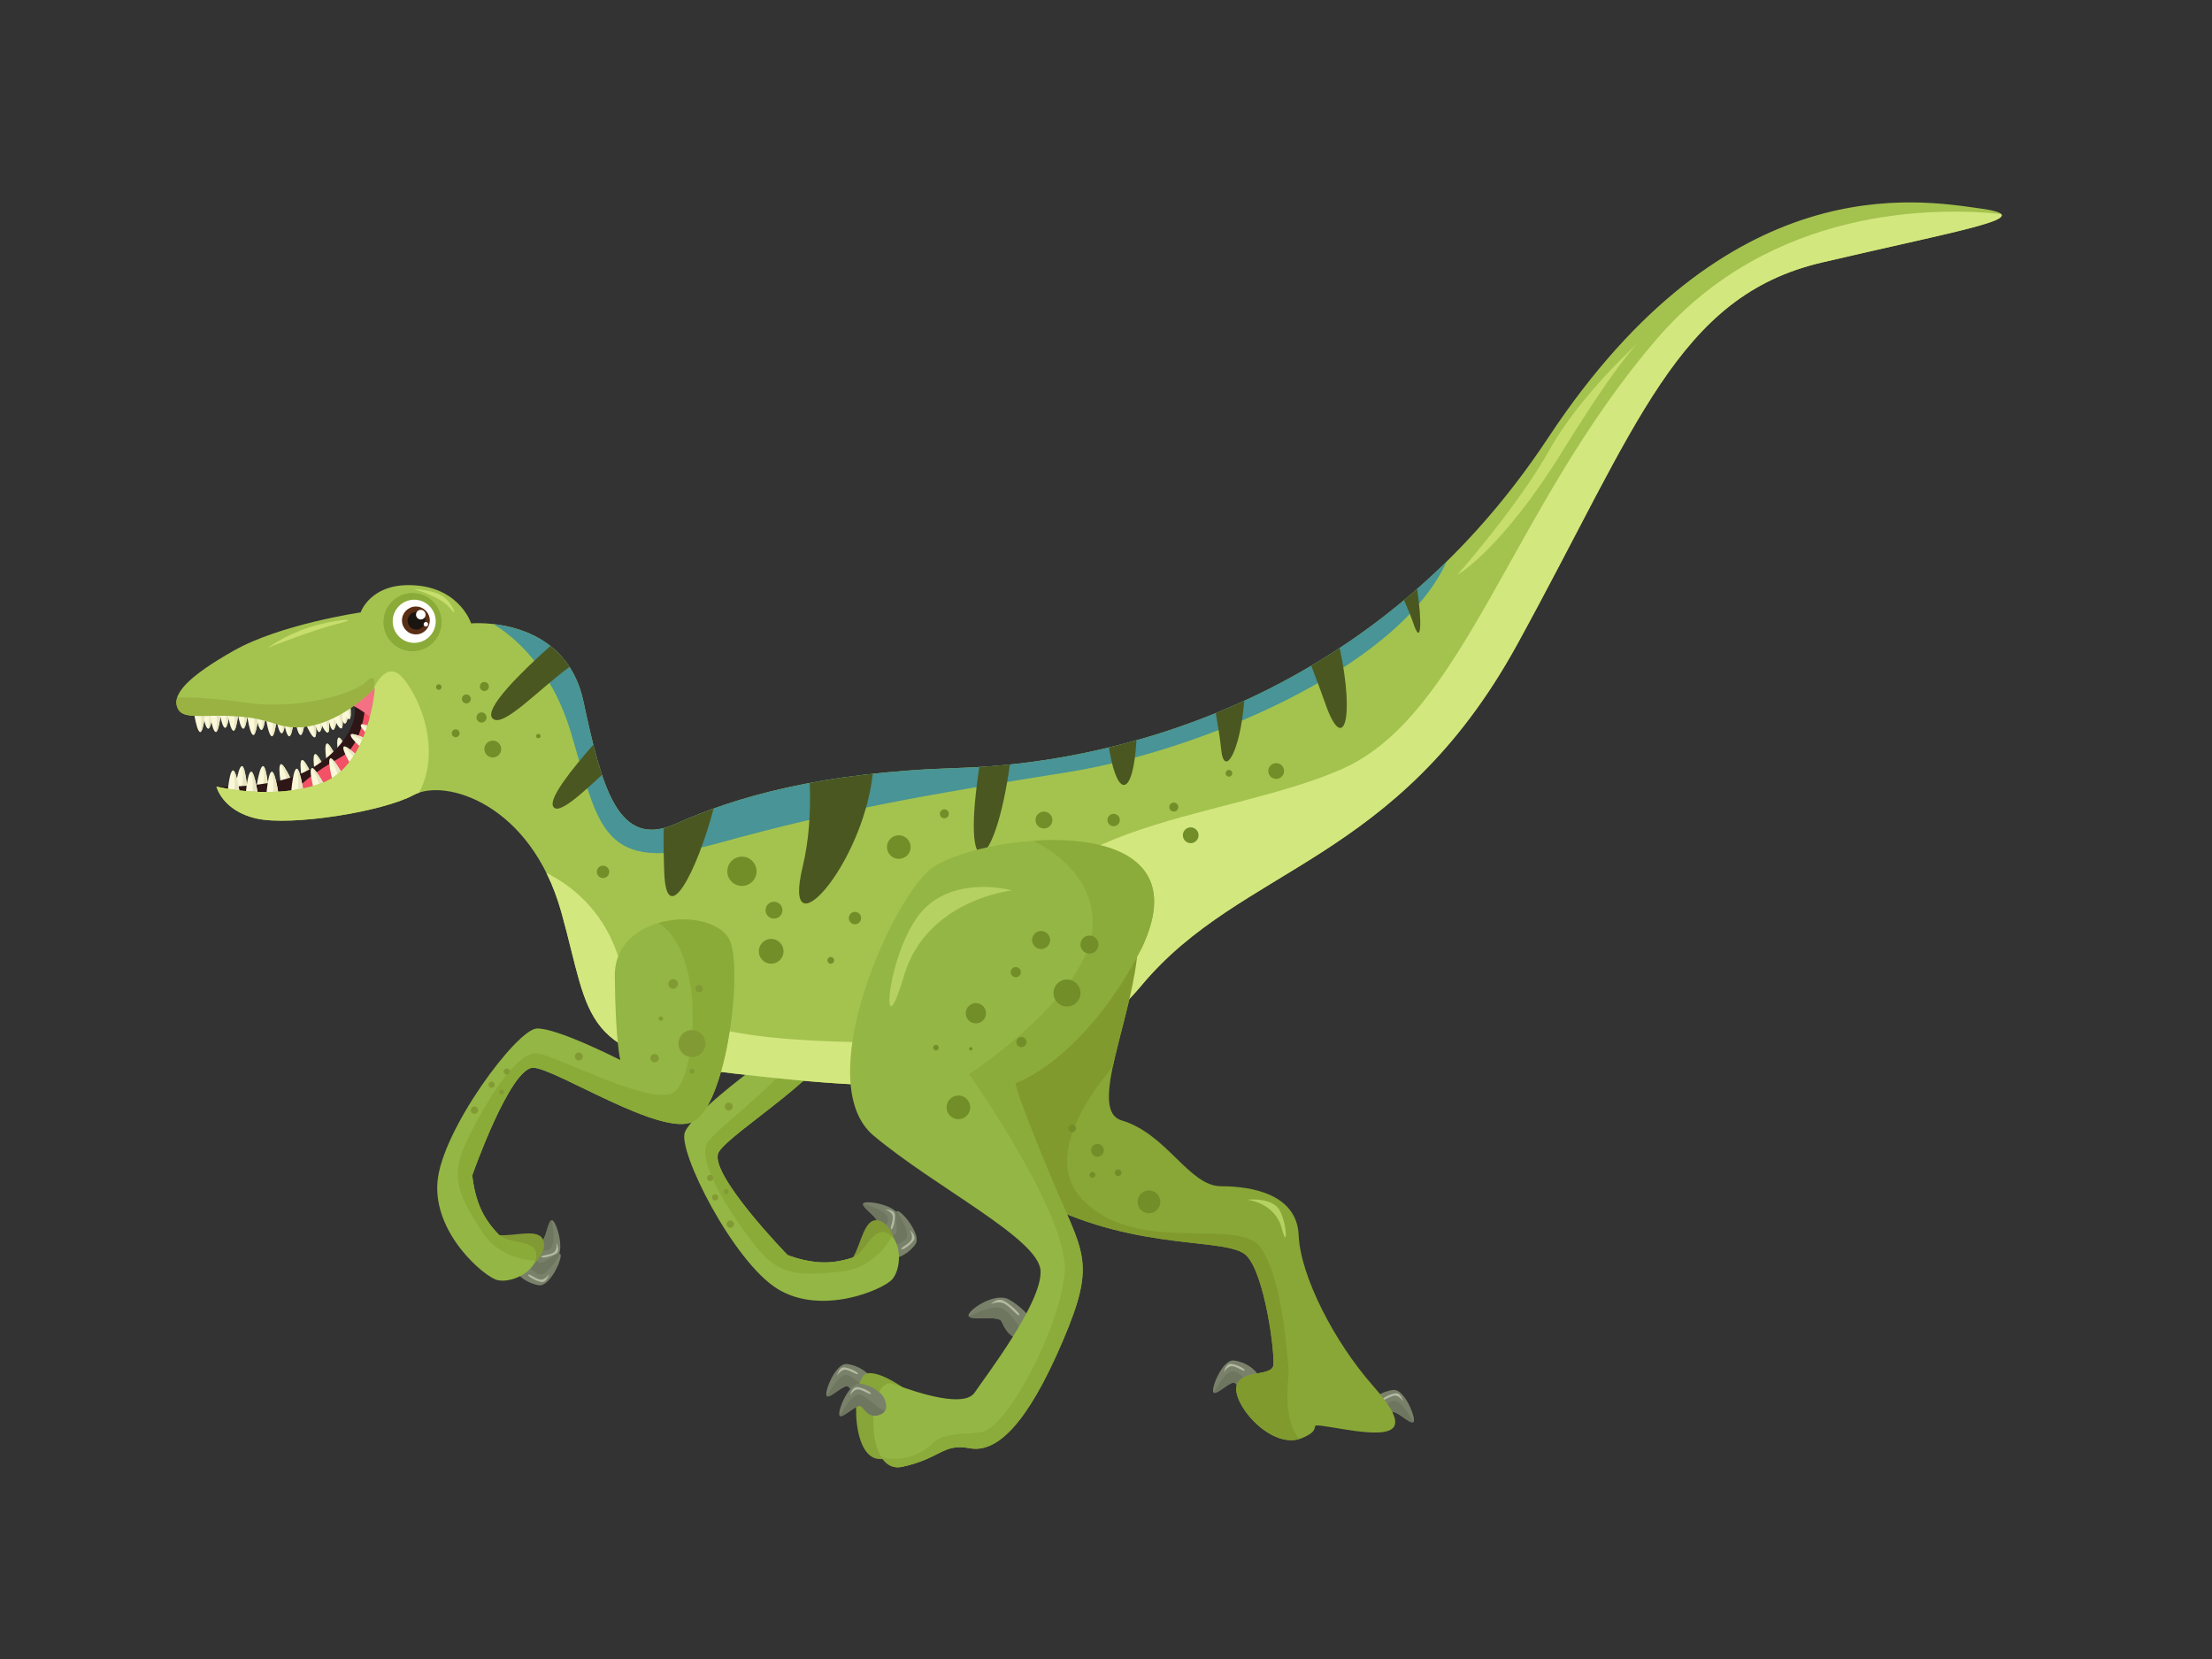 <svg xmlns="http://www.w3.org/2000/svg" xmlns:xlink="http://www.w3.org/1999/xlink" width="200" zoomAndPan="magnify" viewBox="0 0 150 112.5" height="150" preserveAspectRatio="xMidYMid meet" version="1.0"><rect x="0" y="0" width="150" height="112.5" fill="#333333" stroke="none"/><defs><clipPath id="7b82073cf5"><path d="M 11.531 13 L 136 13 L 136 74 L 11.531 74 Z M 11.531 13 " clip-rule="nonzero"/></clipPath><clipPath id="3d7664f5ab"><path d="M 11.531 45 L 26 45 L 26 50 L 11.531 50 Z M 11.531 45 " clip-rule="nonzero"/></clipPath></defs><path fill="#faf8d8" d="M 13.586 47.348 C 13.586 47.348 13.816 49.324 14.102 49.41 C 14.387 49.496 14.531 47.375 14.531 47.375 L 13.586 47.348 " fill-opacity="1" fill-rule="nonzero"/><path fill="#e8e5c0" d="M 14.531 47.375 L 13.93 47.355 C 14.07 47.73 14.309 48.559 14.125 49.41 C 14.395 49.383 14.531 47.375 14.531 47.375 " fill-opacity="1" fill-rule="nonzero"/><path fill="#faf8d8" d="M 14.73 47.289 C 14.73 47.289 14.961 49.266 15.246 49.352 C 15.531 49.438 15.676 47.316 15.676 47.316 L 14.73 47.289 " fill-opacity="1" fill-rule="nonzero"/><path fill="#e8e5c0" d="M 15.676 47.316 L 15.074 47.301 C 15.215 47.676 15.453 48.5 15.27 49.352 C 15.539 49.324 15.676 47.316 15.676 47.316 " fill-opacity="1" fill-rule="nonzero"/><path fill="#faf8d8" d="M 15.961 47.348 C 15.961 47.348 16.191 49.324 16.477 49.41 C 16.762 49.496 16.906 47.375 16.906 47.375 L 15.961 47.348 " fill-opacity="1" fill-rule="nonzero"/><path fill="#e8e5c0" d="M 16.906 47.375 L 16.305 47.355 C 16.445 47.73 16.684 48.559 16.5 49.41 C 16.77 49.383 16.906 47.375 16.906 47.375 " fill-opacity="1" fill-rule="nonzero"/><path fill="#faf8d8" d="M 17.191 47.434 C 17.191 47.434 17.418 49.41 17.707 49.496 C 17.992 49.582 18.133 47.461 18.133 47.461 L 17.191 47.434 " fill-opacity="1" fill-rule="nonzero"/><path fill="#e8e5c0" d="M 18.133 47.461 L 17.535 47.441 C 17.676 47.816 17.914 48.645 17.727 49.496 C 18 49.469 18.133 47.461 18.133 47.461 " fill-opacity="1" fill-rule="nonzero"/><path fill="#faf8d8" d="M 18.562 47.66 C 18.562 47.66 18.793 49.637 19.078 49.723 C 19.363 49.809 19.508 47.691 19.508 47.691 L 18.562 47.66 " fill-opacity="1" fill-rule="nonzero"/><path fill="#e8e5c0" d="M 19.508 47.691 L 18.906 47.672 C 19.047 48.047 19.289 48.871 19.102 49.727 C 19.371 49.699 19.508 47.691 19.508 47.691 " fill-opacity="1" fill-rule="nonzero"/><path fill="#faf8d8" d="M 19.852 47.777 C 19.852 47.777 20.078 49.754 20.367 49.84 C 20.652 49.926 20.793 47.805 20.793 47.805 L 19.852 47.777 " fill-opacity="1" fill-rule="nonzero"/><path fill="#e8e5c0" d="M 20.793 47.805 L 20.195 47.785 C 20.336 48.16 20.574 48.988 20.387 49.84 C 20.66 49.812 20.793 47.805 20.793 47.805 " fill-opacity="1" fill-rule="nonzero"/><path fill="#faf8d8" d="M 21.109 47.574 C 21.109 47.574 21.336 49.551 21.625 49.637 C 21.91 49.723 22.055 47.605 22.055 47.605 L 21.109 47.574 " fill-opacity="1" fill-rule="nonzero"/><path fill="#e8e5c0" d="M 22.055 47.605 L 21.453 47.586 C 21.594 47.961 21.832 48.785 21.645 49.641 C 21.918 49.609 22.055 47.605 22.055 47.605 " fill-opacity="1" fill-rule="nonzero"/><path fill="#faf8d8" d="M 22.055 47.434 C 22.055 47.434 22.281 49.41 22.566 49.496 C 22.855 49.582 22.996 47.461 22.996 47.461 L 22.055 47.434 " fill-opacity="1" fill-rule="nonzero"/><path fill="#e8e5c0" d="M 22.996 47.461 L 22.398 47.441 C 22.535 47.816 22.777 48.645 22.59 49.496 C 22.859 49.469 22.996 47.461 22.996 47.461 " fill-opacity="1" fill-rule="nonzero"/><path fill="#faf8d8" d="M 22.855 47.004 C 22.855 47.004 23.082 48.98 23.367 49.066 C 23.656 49.152 23.797 47.031 23.797 47.031 L 22.855 47.004 " fill-opacity="1" fill-rule="nonzero"/><path fill="#e8e5c0" d="M 23.797 47.031 L 23.199 47.012 C 23.336 47.387 23.578 48.215 23.391 49.066 C 23.664 49.039 23.797 47.031 23.797 47.031 " fill-opacity="1" fill-rule="nonzero"/><path fill="#faf8d8" d="M 15.871 54.02 C 15.871 54.02 16.102 52.043 16.387 51.953 C 16.672 51.867 16.816 53.988 16.816 53.988 L 15.871 54.02 " fill-opacity="1" fill-rule="nonzero"/><path fill="#e8e5c0" d="M 16.816 53.988 L 16.215 54.008 C 16.355 53.633 16.594 52.805 16.41 51.953 C 16.68 51.98 16.816 53.988 16.816 53.988 " fill-opacity="1" fill-rule="nonzero"/><path fill="#faf8d8" d="M 17.301 54.02 C 17.301 54.02 17.531 52.043 17.816 51.953 C 18.102 51.867 18.246 53.988 18.246 53.988 L 17.301 54.02 " fill-opacity="1" fill-rule="nonzero"/><path fill="#e8e5c0" d="M 18.246 53.988 L 17.648 54.008 C 17.785 53.633 18.027 52.805 17.84 51.953 C 18.109 51.98 18.246 53.988 18.246 53.988 " fill-opacity="1" fill-rule="nonzero"/><path fill="#faf8d8" d="M 19.191 53.953 C 19.191 53.953 18.781 52.008 19.027 51.832 C 19.27 51.66 20.078 53.625 20.078 53.625 L 19.191 53.953 " fill-opacity="1" fill-rule="nonzero"/><path fill="#e8e5c0" d="M 20.078 53.625 L 19.516 53.832 C 19.527 53.434 19.492 52.574 19.047 51.824 C 19.312 51.766 20.078 53.625 20.078 53.625 " fill-opacity="1" fill-rule="nonzero"/><path fill="#faf8d8" d="M 20.625 53.668 C 20.625 53.668 20.211 51.719 20.457 51.547 C 20.699 51.375 21.508 53.34 21.508 53.34 L 20.625 53.668 " fill-opacity="1" fill-rule="nonzero"/><path fill="#e8e5c0" d="M 21.508 53.34 L 20.945 53.547 C 20.957 53.148 20.926 52.289 20.477 51.539 C 20.742 51.477 21.508 53.34 21.508 53.34 " fill-opacity="1" fill-rule="nonzero"/><path fill="#faf8d8" d="M 21.508 53.266 C 21.508 53.266 21.098 51.316 21.344 51.145 C 21.586 50.973 22.395 52.938 22.395 52.938 L 21.508 53.266 " fill-opacity="1" fill-rule="nonzero"/><path fill="#e8e5c0" d="M 22.395 52.938 L 21.832 53.145 C 21.844 52.746 21.812 51.887 21.363 51.137 C 21.629 51.078 22.395 52.938 22.395 52.938 " fill-opacity="1" fill-rule="nonzero"/><path fill="#faf8d8" d="M 22.309 52.551 C 22.309 52.551 21.898 50.602 22.145 50.43 C 22.387 50.258 23.195 52.223 23.195 52.223 L 22.309 52.551 " fill-opacity="1" fill-rule="nonzero"/><path fill="#e8e5c0" d="M 23.195 52.223 L 22.633 52.43 C 22.645 52.027 22.613 51.168 22.164 50.422 C 22.43 50.359 23.195 52.223 23.195 52.223 " fill-opacity="1" fill-rule="nonzero"/><path fill="#faf8d8" d="M 23.109 52.148 C 23.109 52.148 22.699 50.199 22.945 50.027 C 23.188 49.855 23.996 51.82 23.996 51.82 L 23.109 52.148 " fill-opacity="1" fill-rule="nonzero"/><path fill="#e8e5c0" d="M 23.996 51.82 L 23.434 52.027 C 23.445 51.629 23.414 50.77 22.965 50.02 C 23.23 49.961 23.996 51.82 23.996 51.82 " fill-opacity="1" fill-rule="nonzero"/><path fill="#2e1617" d="M 14.676 53.336 C 14.676 53.336 18.105 53.508 20.508 52.418 C 22.91 51.328 24.57 48.98 23.941 47.488 C 23.312 46 25.543 45.887 25.715 45.828 C 25.887 45.77 29.09 48.062 28 49.438 C 26.914 50.812 26.742 53.508 23.77 54.023 C 20.793 54.539 17.879 54.539 16.906 54.309 C 15.934 54.078 15.305 53.793 15.305 53.793 L 14.676 53.336 " fill-opacity="1" fill-rule="nonzero"/><path fill="#79816a" d="M 85.328 93.289 C 85.156 92.848 84.414 92.332 83.652 92.258 C 82.887 92.18 82.066 94.242 82.297 94.434 C 82.527 94.625 83.516 93.535 83.766 93.805 C 84.012 94.07 84.316 94.586 84.945 94.375 C 85.578 94.168 85.5 93.727 85.328 93.289 " fill-opacity="1" fill-rule="nonzero"/><path fill="#6f7660" d="M 84.945 94.375 C 85.156 94.305 85.285 94.211 85.363 94.098 C 84.773 93.898 84.199 93.133 83.672 93 C 83.16 92.875 82.531 94.039 82.305 94.438 C 82.543 94.605 83.52 93.539 83.766 93.805 C 84.012 94.07 84.316 94.586 84.945 94.375 " fill-opacity="1" fill-rule="nonzero"/><path fill="#b4baa2" d="M 82.992 93.059 C 82.992 93.059 83.25 92.59 83.594 92.648 C 83.938 92.703 84.348 93.039 84.402 92.934 C 84.461 92.828 83.879 92.531 83.496 92.484 C 83.117 92.438 82.992 93.059 82.992 93.059 " fill-opacity="1" fill-rule="nonzero"/><path fill="#79816a" d="M 92.812 95.285 C 92.984 94.844 93.727 94.328 94.492 94.254 C 95.254 94.176 96.074 96.238 95.844 96.43 C 95.617 96.621 94.625 95.531 94.375 95.801 C 94.129 96.066 93.824 96.582 93.195 96.371 C 92.566 96.164 92.641 95.723 92.812 95.285 " fill-opacity="1" fill-rule="nonzero"/><path fill="#6f7660" d="M 93.195 96.371 C 92.984 96.305 92.855 96.207 92.777 96.094 C 93.371 95.895 93.941 95.129 94.473 94.996 C 94.98 94.871 95.613 96.035 95.836 96.434 C 95.598 96.602 94.621 95.535 94.375 95.801 C 94.129 96.066 93.824 96.582 93.195 96.371 " fill-opacity="1" fill-rule="nonzero"/><path fill="#b4baa2" d="M 95.148 95.055 C 95.148 95.055 94.891 94.586 94.547 94.645 C 94.203 94.703 93.793 95.035 93.738 94.93 C 93.68 94.824 94.262 94.527 94.645 94.48 C 95.023 94.434 95.148 95.055 95.148 95.055 " fill-opacity="1" fill-rule="nonzero"/><path fill="#88a737" d="M 63.695 66.574 C 63.695 66.574 64.039 78.266 70.676 81.586 C 77.309 84.91 83.258 83.879 84.52 85.141 C 85.777 86.402 86.461 91.789 86.348 92.59 C 86.234 93.395 83.832 92.82 83.832 94.195 C 83.832 95.57 86.348 98.32 88.293 97.52 C 90.238 96.719 87.723 96.371 91.27 96.945 C 94.816 97.52 95.73 96.945 93.098 93.965 C 90.469 90.984 88.18 86.516 88.066 83.766 C 87.949 81.016 84.977 80.441 82.801 80.441 C 80.629 80.441 79.141 76.887 76.051 75.973 C 72.965 75.055 79.484 64.281 76.281 60.27 C 73.078 56.258 63.695 66.574 63.695 66.574 " fill-opacity="1" fill-rule="nonzero"/><path fill="#f25166" d="M 24.77 47.863 C 24.77 47.863 24.625 50.5 23.141 51.328 C 21.652 52.16 19.68 53.508 20.078 53.992 C 20.48 54.48 24.625 53.82 24.715 53.707 C 24.801 53.594 26.715 50.957 26.742 50.582 C 26.773 50.211 26.113 47.547 26.113 47.547 L 24.77 47.863 " fill-opacity="1" fill-rule="nonzero"/><path fill="#f47083" d="M 23.312 47.547 C 23.312 47.547 26.113 48.691 25.715 50.066 C 25.312 51.445 26.859 47.375 26.859 47.203 C 26.859 47.031 25.371 44.566 25.371 44.566 L 23.312 47.547 " fill-opacity="1" fill-rule="nonzero"/><path fill="#faf8d8" d="M 15.305 47.488 C 15.305 47.488 15.531 49.465 15.816 49.551 C 16.105 49.637 16.246 47.52 16.246 47.52 L 15.305 47.488 " fill-opacity="1" fill-rule="nonzero"/><path fill="#e8e5c0" d="M 16.246 47.52 L 15.648 47.5 C 15.785 47.875 16.027 48.699 15.84 49.555 C 16.109 49.527 16.246 47.52 16.246 47.52 " fill-opacity="1" fill-rule="nonzero"/><path fill="#faf8d8" d="M 17.906 47.863 C 17.906 47.863 18.133 49.84 18.422 49.926 C 18.707 50.012 18.848 47.891 18.848 47.891 L 17.906 47.863 " fill-opacity="1" fill-rule="nonzero"/><path fill="#e8e5c0" d="M 18.848 47.891 L 18.25 47.871 C 18.391 48.246 18.629 49.074 18.441 49.926 C 18.715 49.898 18.848 47.891 18.848 47.891 " fill-opacity="1" fill-rule="nonzero"/><path fill="#faf8d8" d="M 19.078 47.863 C 19.078 47.863 19.309 49.84 19.594 49.926 C 19.879 50.012 20.023 47.891 20.023 47.891 L 19.078 47.863 " fill-opacity="1" fill-rule="nonzero"/><path fill="#e8e5c0" d="M 20.023 47.891 L 19.422 47.871 C 19.562 48.246 19.801 49.074 19.617 49.926 C 19.887 49.898 20.023 47.891 20.023 47.891 " fill-opacity="1" fill-rule="nonzero"/><path fill="#faf8d8" d="M 20.336 48.117 C 20.336 48.117 21.023 49.984 21.32 50 C 21.621 50.016 21.262 47.922 21.262 47.922 L 20.336 48.117 " fill-opacity="1" fill-rule="nonzero"/><path fill="#e8e5c0" d="M 21.262 47.922 L 20.672 48.047 C 20.898 48.379 21.324 49.125 21.344 49.996 C 21.602 49.906 21.262 47.922 21.262 47.922 " fill-opacity="1" fill-rule="nonzero"/><path fill="#faf8d8" d="M 21.223 47.801 C 21.223 47.801 21.91 49.668 22.207 49.684 C 22.508 49.699 22.148 47.605 22.148 47.605 L 21.223 47.801 " fill-opacity="1" fill-rule="nonzero"/><path fill="#e8e5c0" d="M 22.148 47.605 L 21.559 47.73 C 21.785 48.062 22.211 48.809 22.23 49.68 C 22.488 49.59 22.148 47.605 22.148 47.605 " fill-opacity="1" fill-rule="nonzero"/><path fill="#faf8d8" d="M 22.137 47.516 C 22.137 47.516 22.824 49.383 23.125 49.398 C 23.422 49.414 23.062 47.32 23.062 47.32 L 22.137 47.516 " fill-opacity="1" fill-rule="nonzero"/><path fill="#e8e5c0" d="M 23.062 47.32 L 22.473 47.445 C 22.699 47.777 23.125 48.523 23.145 49.395 C 23.402 49.305 23.062 47.32 23.062 47.32 " fill-opacity="1" fill-rule="nonzero"/><path fill="#faf8d8" d="M 22.68 46.887 C 22.68 46.887 23.371 48.754 23.668 48.77 C 23.965 48.785 23.605 46.691 23.605 46.691 L 22.68 46.887 " fill-opacity="1" fill-rule="nonzero"/><path fill="#e8e5c0" d="M 23.605 46.691 L 23.02 46.812 C 23.242 47.145 23.668 47.891 23.688 48.766 C 23.945 48.672 23.605 46.691 23.605 46.691 " fill-opacity="1" fill-rule="nonzero"/><path fill="#faf8d8" d="M 15.387 54.336 C 15.387 54.336 15.5 52.352 15.781 52.25 C 16.062 52.145 16.328 54.254 16.328 54.254 L 15.387 54.336 " fill-opacity="1" fill-rule="nonzero"/><path fill="#e8e5c0" d="M 16.328 54.254 L 15.73 54.305 C 15.848 53.922 16.039 53.086 15.805 52.246 C 16.074 52.258 16.328 54.254 16.328 54.254 " fill-opacity="1" fill-rule="nonzero"/><path fill="#faf8d8" d="M 16.617 54.422 C 16.617 54.422 16.73 52.438 17.012 52.332 C 17.293 52.23 17.559 54.34 17.559 54.34 L 16.617 54.422 " fill-opacity="1" fill-rule="nonzero"/><path fill="#e8e5c0" d="M 17.559 54.34 L 16.961 54.395 C 17.078 54.012 17.27 53.172 17.035 52.332 C 17.305 52.344 17.559 54.34 17.559 54.34 " fill-opacity="1" fill-rule="nonzero"/><path fill="#faf8d8" d="M 18.02 54.422 C 18.02 54.422 18.133 52.438 18.414 52.332 C 18.691 52.23 18.961 54.34 18.961 54.34 L 18.02 54.422 " fill-opacity="1" fill-rule="nonzero"/><path fill="#e8e5c0" d="M 18.961 54.34 L 18.363 54.395 C 18.48 54.012 18.672 53.172 18.434 52.332 C 18.707 52.344 18.961 54.34 18.961 54.34 " fill-opacity="1" fill-rule="nonzero"/><path fill="#faf8d8" d="M 19.707 54.223 C 19.707 54.223 19.82 52.234 20.102 52.133 C 20.379 52.031 20.648 54.141 20.648 54.141 L 19.707 54.223 " fill-opacity="1" fill-rule="nonzero"/><path fill="#e8e5c0" d="M 20.648 54.141 L 20.051 54.191 C 20.168 53.809 20.359 52.969 20.121 52.129 C 20.395 52.141 20.648 54.141 20.648 54.141 " fill-opacity="1" fill-rule="nonzero"/><path fill="#faf8d8" d="M 21.457 54.199 C 21.457 54.199 20.895 52.289 21.125 52.098 C 21.352 51.906 22.312 53.801 22.312 53.801 L 21.457 54.199 " fill-opacity="1" fill-rule="nonzero"/><path fill="#e8e5c0" d="M 22.312 53.801 L 21.77 54.055 C 21.75 53.652 21.648 52.797 21.145 52.086 C 21.406 52.008 22.312 53.801 22.312 53.801 " fill-opacity="1" fill-rule="nonzero"/><path fill="#faf8d8" d="M 22.715 53.539 C 22.715 53.539 22.152 51.629 22.383 51.438 C 22.613 51.246 23.574 53.141 23.574 53.141 L 22.715 53.539 " fill-opacity="1" fill-rule="nonzero"/><path fill="#e8e5c0" d="M 23.574 53.141 L 23.027 53.395 C 23.008 52.992 22.906 52.141 22.402 51.43 C 22.664 51.348 23.574 53.141 23.574 53.141 " fill-opacity="1" fill-rule="nonzero"/><path fill="#faf8d8" d="M 24.23 52.559 C 24.23 52.559 23.133 50.898 23.297 50.648 C 23.461 50.398 24.934 51.926 24.934 51.926 L 24.23 52.559 " fill-opacity="1" fill-rule="nonzero"/><path fill="#e8e5c0" d="M 24.934 51.926 L 24.488 52.328 C 24.352 51.953 24.004 51.164 23.312 50.633 C 23.539 50.48 24.934 51.926 24.934 51.926 " fill-opacity="1" fill-rule="nonzero"/><path fill="#faf8d8" d="M 25.262 51.352 C 25.262 51.352 23.703 50.121 23.781 49.832 C 23.855 49.543 25.734 50.531 25.734 50.531 L 25.262 51.352 " fill-opacity="1" fill-rule="nonzero"/><path fill="#e8e5c0" d="M 25.734 50.531 L 25.434 51.055 C 25.188 50.738 24.613 50.102 23.789 49.812 C 23.957 49.594 25.734 50.531 25.734 50.531 " fill-opacity="1" fill-rule="nonzero"/><path fill="#faf8d8" d="M 25.949 50.691 C 25.949 50.691 24.391 49.461 24.465 49.172 C 24.543 48.883 26.422 49.875 26.422 49.875 L 25.949 50.691 " fill-opacity="1" fill-rule="nonzero"/><path fill="#e8e5c0" d="M 26.422 49.875 L 26.121 50.395 C 25.875 50.078 25.297 49.441 24.477 49.152 C 24.645 48.938 26.422 49.875 26.422 49.875 " fill-opacity="1" fill-rule="nonzero"/><path fill="#79816a" d="M 60.277 84.348 C 60.672 84.09 61.023 83.254 60.941 82.492 C 60.855 81.727 58.672 81.348 58.535 81.613 C 58.395 81.875 59.66 82.625 59.453 82.922 C 59.242 83.219 58.801 83.625 59.137 84.199 C 59.469 84.773 59.883 84.605 60.277 84.348 " fill-opacity="1" fill-rule="nonzero"/><path fill="#6f7660" d="M 59.137 84.199 C 59.246 84.391 59.367 84.496 59.492 84.547 C 59.566 83.93 60.195 83.211 60.215 82.664 C 60.234 82.137 58.965 81.758 58.531 81.621 C 58.418 81.891 59.66 82.625 59.453 82.922 C 59.242 83.219 58.801 83.625 59.137 84.199 " fill-opacity="1" fill-rule="nonzero"/><path fill="#b4baa2" d="M 60.02 82.012 C 60.02 82.012 60.531 82.168 60.547 82.516 C 60.559 82.863 60.316 83.336 60.434 83.367 C 60.547 83.402 60.715 82.773 60.684 82.387 C 60.652 82.004 60.02 82.012 60.02 82.012 " fill-opacity="1" fill-rule="nonzero"/><path fill="#79816a" d="M 60.371 85.344 C 60.836 85.406 61.648 85.004 62.082 84.371 C 62.516 83.738 61.109 82.023 60.832 82.133 C 60.555 82.242 61.027 83.637 60.672 83.723 C 60.32 83.812 59.723 83.832 59.602 84.484 C 59.48 85.137 59.902 85.285 60.371 85.344 " fill-opacity="1" fill-rule="nonzero"/><path fill="#6f7660" d="M 59.602 84.484 C 59.562 84.703 59.582 84.863 59.645 84.984 C 60.105 84.562 61.051 84.43 61.422 84.027 C 61.777 83.641 61.062 82.527 60.824 82.137 C 60.562 82.266 61.023 83.637 60.672 83.723 C 60.32 83.812 59.723 83.832 59.602 84.484 " fill-opacity="1" fill-rule="nonzero"/><path fill="#b4baa2" d="M 61.699 83.406 C 61.699 83.406 61.98 83.859 61.766 84.133 C 61.551 84.406 61.062 84.605 61.125 84.703 C 61.191 84.805 61.73 84.438 61.953 84.125 C 62.18 83.816 61.699 83.406 61.699 83.406 " fill-opacity="1" fill-rule="nonzero"/><path fill="#829a34" d="M 60.781 84.457 C 60.781 84.457 60.441 82.887 59.516 82.75 C 58.59 82.613 58.406 84.355 57.84 85.273 C 57.27 86.191 59.324 85.727 59.324 85.727 L 60.781 84.457 " fill-opacity="1" fill-rule="nonzero"/><path fill="#94b644" d="M 53.402 85.102 C 53.402 85.102 47.953 79.492 48.738 78.129 C 49.527 76.762 56.828 72.441 56.82 70.055 C 56.812 67.664 49.945 62.953 47.25 62.383 C 44.551 61.816 41.57 68.449 45.629 70.422 C 49.688 72.395 50.887 72.621 50.887 72.621 C 50.887 72.621 46.988 75.52 46.449 76.762 C 45.91 78.004 49.73 85.566 52.73 87.406 C 55.73 89.246 59.871 87.453 60.496 86.762 C 61.121 86.07 61.207 84.156 60.195 83.645 C 59.184 83.133 58.719 85 57.84 85.273 C 56.961 85.551 56.176 85.684 55.191 85.559 C 54.207 85.434 53.402 85.102 53.402 85.102 " fill-opacity="1" fill-rule="nonzero"/><path fill="#8aab38" d="M 43.73 66.16 C 47.145 64.102 54.688 68.766 54.469 70.531 C 54.234 72.422 48.84 76.258 47.996 77.453 C 47.148 78.652 49.539 82.34 51.23 84.5 C 52.926 86.656 54.48 86.488 57.062 86.223 C 59.012 86.023 60.082 84.566 60.488 83.863 C 60.402 83.777 60.305 83.703 60.195 83.645 C 59.184 83.133 58.719 85 57.84 85.273 C 56.961 85.551 56.176 85.684 55.191 85.559 C 54.207 85.434 53.402 85.102 53.402 85.102 C 53.402 85.102 47.953 79.492 48.738 78.129 C 49.527 76.762 56.828 72.441 56.82 70.055 C 56.812 67.664 49.945 62.953 47.25 62.383 C 45.73 62.062 44.121 64.031 43.73 66.16 " fill-opacity="1" fill-rule="nonzero"/><path fill="#829a34" d="M 52 66.848 C 52.504 66.82 52.938 67.207 52.965 67.711 C 52.996 68.219 52.609 68.652 52.105 68.68 C 51.602 68.711 51.168 68.324 51.137 67.816 C 51.109 67.312 51.492 66.879 52 66.848 " fill-opacity="1" fill-rule="nonzero"/><path fill="#829a34" d="M 53.715 68.434 C 53.809 68.426 53.891 68.5 53.895 68.594 C 53.902 68.688 53.828 68.77 53.734 68.777 C 53.641 68.781 53.559 68.711 53.555 68.613 C 53.547 68.52 53.621 68.438 53.715 68.434 " fill-opacity="1" fill-rule="nonzero"/><path fill="#829a34" d="M 51.793 70.191 C 51.949 70.184 52.086 70.301 52.094 70.461 C 52.105 70.617 51.984 70.754 51.824 70.762 C 51.668 70.773 51.531 70.652 51.523 70.492 C 51.516 70.336 51.633 70.199 51.793 70.191 " fill-opacity="1" fill-rule="nonzero"/><path fill="#829a34" d="M 49.59 68.75 C 49.672 68.746 49.746 68.809 49.75 68.895 C 49.754 68.98 49.691 69.051 49.605 69.055 C 49.523 69.062 49.449 68.996 49.445 68.91 C 49.441 68.828 49.504 68.758 49.59 68.75 " fill-opacity="1" fill-rule="nonzero"/><path fill="#829a34" d="M 47.852 66.785 C 48.027 66.777 48.184 66.914 48.191 67.09 C 48.203 67.27 48.066 67.422 47.887 67.434 C 47.711 67.445 47.555 67.309 47.547 67.129 C 47.535 66.949 47.672 66.797 47.852 66.785 " fill-opacity="1" fill-rule="nonzero"/><path fill="#829a34" d="M 48.918 65.422 C 49.055 65.414 49.172 65.52 49.18 65.656 C 49.188 65.793 49.082 65.91 48.945 65.918 C 48.809 65.926 48.691 65.82 48.684 65.684 C 48.676 65.547 48.781 65.43 48.918 65.422 " fill-opacity="1" fill-rule="nonzero"/><path fill="#829a34" d="M 49.402 74.77 C 49.551 74.762 49.68 74.875 49.688 75.02 C 49.695 75.168 49.582 75.297 49.434 75.305 C 49.289 75.312 49.16 75.199 49.152 75.055 C 49.145 74.906 49.258 74.777 49.402 74.77 " fill-opacity="1" fill-rule="nonzero"/><path fill="#829a34" d="M 48.141 79.668 C 48.258 79.66 48.355 79.746 48.363 79.863 C 48.371 79.98 48.281 80.078 48.168 80.086 C 48.051 80.094 47.953 80.004 47.945 79.887 C 47.938 79.773 48.027 79.672 48.141 79.668 " fill-opacity="1" fill-rule="nonzero"/><path fill="#829a34" d="M 48.555 81.172 C 48.574 81.172 48.594 81.188 48.594 81.207 C 48.598 81.23 48.582 81.246 48.559 81.25 C 48.539 81.25 48.52 81.234 48.52 81.211 C 48.52 81.191 48.535 81.172 48.555 81.172 " fill-opacity="1" fill-rule="nonzero"/><path fill="#829a34" d="M 49.23 80.637 C 49.324 80.629 49.406 80.703 49.41 80.797 C 49.418 80.891 49.344 80.973 49.25 80.98 C 49.156 80.984 49.074 80.914 49.07 80.816 C 49.062 80.723 49.137 80.641 49.23 80.637 " fill-opacity="1" fill-rule="nonzero"/><path fill="#829a34" d="M 49.508 82.762 C 49.645 82.754 49.762 82.859 49.77 82.996 C 49.777 83.133 49.672 83.25 49.535 83.258 C 49.398 83.266 49.281 83.16 49.273 83.023 C 49.266 82.887 49.371 82.77 49.508 82.762 " fill-opacity="1" fill-rule="nonzero"/><path fill="#829a34" d="M 48.488 80.984 C 48.602 80.98 48.703 81.066 48.707 81.184 C 48.715 81.297 48.629 81.398 48.512 81.406 C 48.395 81.41 48.297 81.324 48.289 81.207 C 48.281 81.09 48.371 80.992 48.488 80.984 " fill-opacity="1" fill-rule="nonzero"/><g clip-path="url(#7b82073cf5)"><path fill="#a4c34e" d="M 31.949 42.273 C 31.949 42.273 31.207 39.926 28.176 39.695 C 25.141 39.465 24.457 41.527 24.457 41.527 C 24.457 41.527 19.02 42.332 15.875 44.109 C 12.73 45.887 11.527 47.145 12.098 48.121 C 12.672 49.094 15.359 47.949 18.734 49.094 C 22.109 50.238 25.43 46.629 25.43 46.629 C 25.43 46.629 25.086 51.902 21.824 53.105 C 18.562 54.309 14.676 53.336 14.676 53.336 C 14.676 53.336 15.074 54.996 17.418 55.512 C 19.766 56.027 25.941 55.055 28.059 53.906 C 30.176 52.762 36.012 54.48 38.07 61.875 C 40.129 69.266 39.215 71.617 49.969 72.82 C 60.723 74.023 70.617 74.941 77.426 66.801 C 84.23 58.664 94.699 58.605 102.879 43.707 C 111.059 28.809 113.75 20.098 123.531 17.805 C 133.312 15.512 138.461 14.711 134.285 14.137 C 130.109 13.562 117.18 11.215 104.996 29.668 C 92.812 48.121 74.566 51.789 65.07 52.074 C 55.574 52.359 49.797 54.078 45.848 55.855 C 41.902 57.633 40.816 53.391 39.559 47.547 C 38.297 41.699 31.949 42.273 31.949 42.273 " fill-opacity="1" fill-rule="nonzero"/></g><path fill="#d3e77f" d="M 135.703 14.512 C 131.379 14.066 120.121 13.93 112.32 23.02 C 102.48 34.48 99.277 48.465 91.039 52.133 C 82.801 55.801 68.004 55.645 68.539 65.922 C 68.652 68.129 69.684 70.012 71.238 71.602 C 73.5 70.555 75.578 69.012 77.426 66.801 C 84.23 58.664 94.699 58.605 102.879 43.707 C 111.059 28.809 113.75 20.098 123.531 17.805 C 131.379 15.965 136.242 15.086 135.703 14.512 " fill-opacity="1" fill-rule="nonzero"/><path fill="#489496" d="M 98.102 38.074 C 86.676 49.301 72.898 51.836 65.07 52.074 C 55.574 52.359 49.797 54.078 45.848 55.855 C 41.902 57.633 40.816 53.391 39.559 47.547 C 38.691 43.527 35.418 42.543 33.457 42.32 C 34.855 43.168 37.383 45.25 38.719 49.688 C 40.625 56.027 40.703 59.391 48.711 57.176 C 56.719 54.957 62.82 53.891 72.43 52.359 C 81.051 50.988 94.762 45.438 98.102 38.074 " fill-opacity="1" fill-rule="nonzero"/><path fill="#d3e77f" d="M 65.73 73.23 C 65.738 72.059 64.656 70.766 59.809 70.699 C 51.34 70.586 43.789 70.125 41.844 64.625 C 40.789 61.637 38.723 60.035 37.055 59.195 C 37.449 59.992 37.793 60.883 38.07 61.875 C 40.129 69.266 39.215 71.617 49.969 72.82 C 55.559 73.445 60.914 73.992 65.73 73.23 " fill-opacity="1" fill-rule="nonzero"/><path fill="#819a2d" d="M 83.832 94.195 C 83.832 95.523 86.184 98.137 88.098 97.586 C 86.848 95.996 87.469 93.246 87.379 92.703 C 87.266 92.02 87.035 86.973 85.547 84.684 C 84.059 82.391 77.195 85.254 73.422 81.359 C 70.867 78.723 73.496 74.672 75.465 72.324 C 76.254 68.562 78.406 62.93 76.281 60.27 C 73.078 56.258 63.695 66.574 63.695 66.574 C 63.695 66.574 64.039 78.266 70.676 81.586 C 77.309 84.91 83.258 83.879 84.52 85.141 C 85.777 86.402 86.461 91.789 86.348 92.59 C 86.234 93.395 83.832 92.82 83.832 94.195 " fill-opacity="1" fill-rule="nonzero"/><path fill="#718e29" d="M 72.965 76.516 C 72.965 76.656 72.848 76.773 72.707 76.773 C 72.562 76.773 72.449 76.656 72.449 76.516 C 72.449 76.371 72.562 76.258 72.707 76.258 C 72.848 76.258 72.965 76.371 72.965 76.516 " fill-opacity="1" fill-rule="nonzero"/><path fill="#faf8d8" d="M 13.043 47.574 C 13.043 47.574 13.273 49.551 13.559 49.637 C 13.844 49.723 13.988 47.605 13.988 47.605 L 13.043 47.574 " fill-opacity="1" fill-rule="nonzero"/><path fill="#e8e5c0" d="M 13.988 47.605 L 13.387 47.586 C 13.527 47.961 13.766 48.785 13.582 49.641 C 13.852 49.609 13.988 47.605 13.988 47.605 " fill-opacity="1" fill-rule="nonzero"/><path fill="#faf8d8" d="M 14.102 47.574 C 14.102 47.574 14.332 49.551 14.617 49.637 C 14.902 49.723 15.047 47.605 15.047 47.605 L 14.102 47.574 " fill-opacity="1" fill-rule="nonzero"/><path fill="#e8e5c0" d="M 15.047 47.605 L 14.445 47.586 C 14.586 47.961 14.824 48.785 14.641 49.641 C 14.91 49.609 15.047 47.605 15.047 47.605 " fill-opacity="1" fill-rule="nonzero"/><path fill="#faf8d8" d="M 16.648 47.777 C 16.648 47.777 16.875 49.754 17.164 49.84 C 17.449 49.926 17.59 47.805 17.59 47.805 L 16.648 47.777 " fill-opacity="1" fill-rule="nonzero"/><path fill="#e8e5c0" d="M 17.59 47.805 L 16.992 47.785 C 17.129 48.16 17.371 48.988 17.184 49.84 C 17.457 49.812 17.59 47.805 17.59 47.805 " fill-opacity="1" fill-rule="nonzero"/><path fill="#718e29" d="M 74.852 78.004 C 74.852 78.242 74.66 78.438 74.422 78.438 C 74.184 78.438 73.992 78.242 73.992 78.004 C 73.992 77.77 74.184 77.574 74.422 77.574 C 74.66 77.574 74.852 77.77 74.852 78.004 " fill-opacity="1" fill-rule="nonzero"/><path fill="#718e29" d="M 76.051 79.523 C 76.051 79.652 75.949 79.754 75.824 79.754 C 75.695 79.754 75.594 79.652 75.594 79.523 C 75.594 79.398 75.695 79.297 75.824 79.297 C 75.949 79.297 76.051 79.398 76.051 79.523 " fill-opacity="1" fill-rule="nonzero"/><path fill="#718e29" d="M 74.277 79.668 C 74.277 79.777 74.188 79.867 74.078 79.867 C 73.969 79.867 73.879 79.777 73.879 79.668 C 73.879 79.559 73.969 79.469 74.078 79.469 C 74.188 79.469 74.277 79.559 74.277 79.668 " fill-opacity="1" fill-rule="nonzero"/><path fill="#718e29" d="M 78.684 81.5 C 78.684 81.93 78.34 82.273 77.91 82.273 C 77.484 82.273 77.141 81.93 77.141 81.5 C 77.141 81.074 77.484 80.727 77.91 80.727 C 78.34 80.727 78.684 81.074 78.684 81.5 " fill-opacity="1" fill-rule="nonzero"/><path fill="#b5d161" d="M 84.574 81.359 C 84.574 81.359 86.461 81.531 86.922 83.309 C 87.379 85.082 87.266 82.445 86.578 81.816 C 85.891 81.188 84.574 81.359 84.574 81.359 " fill-opacity="1" fill-rule="nonzero"/><path fill="#4b5720" d="M 54.91 53.098 C 54.984 54.961 54.875 56.926 54.43 58.777 C 52.977 64.805 58.484 58.773 59.184 52.473 C 57.637 52.641 56.219 52.852 54.91 53.098 " fill-opacity="1" fill-rule="nonzero"/><path fill="#4b5720" d="M 40.234 50.504 C 38.73 52.207 37.266 54.074 37.496 54.652 C 37.789 55.379 39.461 53.797 40.82 52.547 C 40.609 51.922 40.418 51.238 40.234 50.504 " fill-opacity="1" fill-rule="nonzero"/><path fill="#4b5720" d="M 37.324 43.805 C 35.195 45.711 32.863 48.043 33.379 48.691 C 34.016 49.488 36.531 46.742 38.621 45.223 C 38.246 44.645 37.801 44.18 37.324 43.805 " fill-opacity="1" fill-rule="nonzero"/><path fill="#4b5720" d="M 95.844 42.273 C 96.375 43.871 96.445 42.227 96.098 39.938 C 95.801 40.195 95.508 40.449 95.211 40.695 C 95.488 41.332 95.711 41.875 95.844 42.273 " fill-opacity="1" fill-rule="nonzero"/><path fill="#4b5720" d="M 75.199 50.688 C 75.219 50.789 75.234 50.891 75.25 50.984 C 75.816 54.199 76.852 53.98 77.066 50.199 C 76.438 50.379 75.812 50.539 75.199 50.688 " fill-opacity="1" fill-rule="nonzero"/><path fill="#4b5720" d="M 68.48 51.844 C 67.758 51.918 67.066 51.973 66.406 52.012 C 66.379 52.203 66.355 52.395 66.328 52.59 C 65.234 60.246 67.477 59.133 68.48 51.844 " fill-opacity="1" fill-rule="nonzero"/><path fill="#4b5720" d="M 84.371 47.523 C 83.727 47.82 83.082 48.098 82.445 48.355 C 82.617 49.34 82.75 50.191 82.801 50.754 C 82.988 52.828 84.105 51.031 84.371 47.523 " fill-opacity="1" fill-rule="nonzero"/><path fill="#4b5720" d="M 45.848 55.855 C 45.555 55.988 45.277 56.086 45.012 56.156 C 44.992 57.07 45 58.102 45.047 59.238 C 45.211 63.004 47.242 59.168 48.391 54.832 C 47.465 55.164 46.621 55.508 45.848 55.855 " fill-opacity="1" fill-rule="nonzero"/><path fill="#4b5720" d="M 89.895 47.777 C 91.066 51.098 91.902 48.918 90.848 43.941 C 90.207 44.363 89.562 44.766 88.922 45.145 C 89.285 46.094 89.621 47 89.895 47.777 " fill-opacity="1" fill-rule="nonzero"/><path fill="#79816a" d="M 35.762 85.527 C 36.168 85.766 37.07 85.707 37.715 85.293 C 38.363 84.879 37.727 82.754 37.43 82.746 C 37.133 82.738 37.027 84.207 36.668 84.152 C 36.309 84.094 35.75 83.879 35.387 84.438 C 35.023 84.992 35.355 85.289 35.762 85.527 " fill-opacity="1" fill-rule="nonzero"/><path fill="#6f7660" d="M 35.387 84.438 C 35.266 84.621 35.223 84.777 35.234 84.91 C 35.82 84.703 36.742 84.945 37.242 84.723 C 37.719 84.504 37.492 83.199 37.422 82.746 C 37.133 82.762 37.027 84.207 36.668 84.152 C 36.309 84.094 35.75 83.879 35.387 84.438 " fill-opacity="1" fill-rule="nonzero"/><path fill="#b4baa2" d="M 37.734 84.258 C 37.734 84.258 37.824 84.781 37.52 84.953 C 37.215 85.121 36.684 85.113 36.707 85.23 C 36.727 85.348 37.363 85.219 37.695 85.02 C 38.023 84.82 37.734 84.258 37.734 84.258 " fill-opacity="1" fill-rule="nonzero"/><path fill="#79816a" d="M 34.91 86.055 C 35.062 86.5 35.785 87.047 36.543 87.156 C 37.305 87.266 38.211 85.238 37.988 85.035 C 37.77 84.836 36.73 85.883 36.496 85.605 C 36.258 85.328 35.977 84.797 35.34 84.98 C 34.699 85.164 34.758 85.605 34.91 86.055 " fill-opacity="1" fill-rule="nonzero"/><path fill="#6f7660" d="M 35.34 84.98 C 35.125 85.043 34.992 85.133 34.914 85.242 C 35.492 85.469 36.031 86.254 36.559 86.41 C 37.062 86.559 37.738 85.418 37.98 85.031 C 37.75 84.855 36.73 85.879 36.496 85.605 C 36.258 85.328 35.977 84.797 35.34 84.98 " fill-opacity="1" fill-rule="nonzero"/><path fill="#b4baa2" d="M 37.234 86.383 C 37.234 86.383 36.957 86.84 36.617 86.766 C 36.277 86.695 35.883 86.344 35.82 86.445 C 35.758 86.547 36.328 86.867 36.707 86.934 C 37.086 86.996 37.234 86.383 37.234 86.383 " fill-opacity="1" fill-rule="nonzero"/><path fill="#829a34" d="M 35.887 86.027 C 35.887 86.027 37.137 85.023 36.852 84.133 C 36.562 83.242 34.922 83.852 33.848 83.75 C 32.773 83.652 34.105 85.285 34.105 85.285 L 35.887 86.027 " fill-opacity="1" fill-rule="nonzero"/><path fill="#94b644" d="M 32.027 79.695 C 32.027 79.695 34.617 72.309 36.188 72.406 C 37.758 72.504 44.871 77.137 47 76.062 C 49.133 74.992 50.285 66.734 49.594 64.062 C 48.902 61.391 41.648 61.668 41.691 66.188 C 41.734 70.703 42.066 71.883 42.066 71.883 C 42.066 71.883 37.738 69.676 36.391 69.746 C 35.039 69.816 29.98 76.609 29.668 80.117 C 29.359 83.625 32.805 86.547 33.699 86.797 C 34.598 87.051 36.348 86.277 36.352 85.141 C 36.359 84.004 34.484 84.418 33.848 83.75 C 33.211 83.086 32.742 82.438 32.414 81.5 C 32.09 80.562 32.027 79.695 32.027 79.695 " fill-opacity="1" fill-rule="nonzero"/><path fill="#8aab38" d="M 44.656 62.586 C 48.016 64.73 47.203 73.574 45.523 74.164 C 43.734 74.797 37.902 71.668 36.457 71.438 C 35.008 71.211 32.777 75 31.602 77.48 C 30.426 79.957 31.266 81.281 32.652 83.477 C 33.699 85.137 35.48 85.449 36.289 85.5 C 36.328 85.387 36.352 85.266 36.352 85.141 C 36.359 84.004 34.484 84.418 33.848 83.75 C 33.211 83.086 32.742 82.438 32.414 81.5 C 32.09 80.562 32.027 79.695 32.027 79.695 C 32.027 79.695 34.617 72.309 36.188 72.406 C 37.758 72.504 44.871 77.137 47 76.062 C 49.133 74.992 50.285 66.734 49.594 64.062 C 49.207 62.559 46.734 61.988 44.656 62.586 " fill-opacity="1" fill-rule="nonzero"/><path fill="#829a34" d="M 47.719 70.312 C 47.969 70.75 47.816 71.312 47.379 71.562 C 46.941 71.812 46.379 71.66 46.129 71.223 C 45.879 70.781 46.031 70.223 46.469 69.973 C 46.91 69.719 47.469 69.871 47.719 70.312 " fill-opacity="1" fill-rule="nonzero"/><path fill="#829a34" d="M 47.066 72.555 C 47.113 72.637 47.086 72.742 47.004 72.789 C 46.922 72.836 46.816 72.809 46.77 72.727 C 46.723 72.645 46.75 72.539 46.832 72.492 C 46.914 72.445 47.02 72.473 47.066 72.555 " fill-opacity="1" fill-rule="nonzero"/><path fill="#829a34" d="M 44.641 71.613 C 44.719 71.75 44.672 71.926 44.535 72.004 C 44.395 72.082 44.223 72.035 44.145 71.898 C 44.066 71.762 44.113 71.586 44.25 71.508 C 44.387 71.43 44.562 71.477 44.641 71.613 " fill-opacity="1" fill-rule="nonzero"/><path fill="#829a34" d="M 44.945 68.996 C 44.988 69.07 44.965 69.164 44.891 69.203 C 44.816 69.246 44.723 69.219 44.68 69.148 C 44.641 69.074 44.664 68.98 44.738 68.938 C 44.812 68.898 44.906 68.922 44.945 68.996 " fill-opacity="1" fill-rule="nonzero"/><path fill="#829a34" d="M 45.93 66.562 C 46.02 66.719 45.965 66.914 45.809 67.004 C 45.652 67.094 45.457 67.039 45.367 66.883 C 45.277 66.73 45.332 66.531 45.488 66.441 C 45.641 66.352 45.84 66.406 45.93 66.562 " fill-opacity="1" fill-rule="nonzero"/><path fill="#829a34" d="M 47.621 66.91 C 47.691 67.031 47.648 67.184 47.531 67.25 C 47.41 67.32 47.262 67.277 47.191 67.16 C 47.125 67.039 47.164 66.887 47.285 66.82 C 47.402 66.75 47.555 66.793 47.621 66.91 " fill-opacity="1" fill-rule="nonzero"/><path fill="#829a34" d="M 39.484 71.508 C 39.559 71.637 39.512 71.801 39.383 71.875 C 39.258 71.949 39.094 71.902 39.02 71.773 C 38.949 71.648 38.992 71.484 39.121 71.41 C 39.246 71.336 39.41 71.383 39.484 71.508 " fill-opacity="1" fill-rule="nonzero"/><path fill="#829a34" d="M 34.547 72.555 C 34.605 72.656 34.57 72.785 34.469 72.844 C 34.367 72.902 34.238 72.867 34.184 72.766 C 34.125 72.664 34.16 72.535 34.262 72.477 C 34.359 72.422 34.488 72.457 34.547 72.555 " fill-opacity="1" fill-rule="nonzero"/><path fill="#829a34" d="M 33.383 73.598 C 33.395 73.613 33.387 73.637 33.367 73.648 C 33.352 73.66 33.328 73.652 33.316 73.637 C 33.305 73.617 33.312 73.594 33.332 73.582 C 33.348 73.57 33.371 73.578 33.383 73.598 " fill-opacity="1" fill-rule="nonzero"/><path fill="#829a34" d="M 34.164 73.965 C 34.211 74.047 34.184 74.152 34.102 74.199 C 34.016 74.246 33.914 74.215 33.867 74.133 C 33.82 74.051 33.848 73.945 33.93 73.898 C 34.012 73.852 34.117 73.883 34.164 73.965 " fill-opacity="1" fill-rule="nonzero"/><path fill="#829a34" d="M 32.387 75.16 C 32.453 75.277 32.414 75.43 32.293 75.496 C 32.176 75.566 32.023 75.523 31.957 75.406 C 31.887 75.285 31.93 75.133 32.047 75.066 C 32.168 75 32.316 75.039 32.387 75.16 " fill-opacity="1" fill-rule="nonzero"/><path fill="#829a34" d="M 33.52 73.453 C 33.578 73.555 33.543 73.68 33.441 73.738 C 33.34 73.797 33.215 73.762 33.156 73.66 C 33.098 73.559 33.133 73.434 33.234 73.375 C 33.336 73.316 33.461 73.352 33.52 73.453 " fill-opacity="1" fill-rule="nonzero"/><path fill="#c7de6c" d="M 26.859 45.598 C 26.168 45.301 25.629 46.062 25.297 46.766 C 25.383 46.68 25.43 46.629 25.43 46.629 C 25.43 46.629 25.086 51.902 21.824 53.105 C 18.562 54.309 14.676 53.336 14.676 53.336 C 14.676 53.336 15.074 54.996 17.418 55.512 C 19.766 56.027 25.941 55.055 28.059 53.906 C 28.168 53.848 28.289 53.797 28.422 53.754 C 30.254 50.258 27.77 45.988 26.859 45.598 " fill-opacity="1" fill-rule="nonzero"/><path fill="#8aab38" d="M 29.945 42.188 C 29.945 43.281 29.062 44.164 27.973 44.164 C 26.883 44.164 26 43.281 26 42.188 C 26 41.098 26.883 40.211 27.973 40.211 C 29.062 40.211 29.945 41.098 29.945 42.188 " fill-opacity="1" fill-rule="nonzero"/><path fill="#ffffff" d="M 29.547 42.133 C 29.547 42.938 28.895 43.594 28.09 43.594 C 27.281 43.594 26.629 42.938 26.629 42.133 C 26.629 41.324 27.281 40.668 28.09 40.668 C 28.895 40.668 29.547 41.324 29.547 42.133 " fill-opacity="1" fill-rule="nonzero"/><path fill="#592e14" d="M 29.145 42.074 C 29.145 42.598 28.723 43.02 28.203 43.02 C 27.68 43.02 27.258 42.598 27.258 42.074 C 27.258 41.551 27.68 41.129 28.203 41.129 C 28.723 41.129 29.145 41.551 29.145 42.074 " fill-opacity="1" fill-rule="nonzero"/><path fill="#1b1511" d="M 28.84 42.094 C 28.84 42.426 28.57 42.695 28.242 42.695 C 27.91 42.695 27.641 42.426 27.641 42.094 C 27.641 41.762 27.91 41.492 28.242 41.492 C 28.57 41.492 28.84 41.762 28.84 42.094 " fill-opacity="1" fill-rule="nonzero"/><path fill="#ffffff" d="M 28.859 41.684 C 28.859 41.859 28.715 42.008 28.535 42.008 C 28.355 42.008 28.211 41.859 28.211 41.684 C 28.211 41.504 28.355 41.355 28.535 41.355 C 28.715 41.355 28.859 41.504 28.859 41.684 " fill-opacity="1" fill-rule="nonzero"/><path fill="#ffffff" d="M 29.031 42.332 C 29.031 42.414 28.965 42.484 28.879 42.484 C 28.793 42.484 28.727 42.414 28.727 42.332 C 28.727 42.246 28.793 42.18 28.879 42.18 C 28.965 42.18 29.031 42.246 29.031 42.332 " fill-opacity="1" fill-rule="nonzero"/><g clip-path="url(#3d7664f5ab)"><path fill="#99b242" d="M 18.734 49.094 C 21.785 50.129 24.789 47.281 25.34 46.723 C 25.453 46.191 25.461 45.609 24.801 46.246 C 23.844 47.164 19.973 48.121 16.77 47.66 C 14.254 47.301 12.609 47.281 12.02 47.293 C 11.922 47.59 11.949 47.863 12.098 48.121 C 12.672 49.094 15.359 47.949 18.734 49.094 " fill-opacity="1" fill-rule="nonzero"/></g><path fill="#c7de6c" d="M 18.184 43.918 C 18.184 43.918 21.156 42.734 22.93 42.293 C 24.703 41.855 22.664 41.988 20.965 42.543 C 19.27 43.094 18.184 43.918 18.184 43.918 " fill-opacity="1" fill-rule="nonzero"/><path fill="#c7de6c" d="M 28.059 39.945 C 28.059 39.945 29.891 40.441 30.52 41.242 C 31.148 42.047 30.672 40.859 30.004 40.422 C 29.336 39.98 28.059 39.945 28.059 39.945 " fill-opacity="1" fill-rule="nonzero"/><path fill="#c7de6c" d="M 98.82 38.988 C 98.82 38.988 101.793 37.309 105.914 30.66 C 110.031 24.012 111.176 23.172 111.176 23.172 C 111.176 23.172 107.211 26.688 105.074 30.508 C 102.938 34.328 98.82 38.988 98.82 38.988 " fill-opacity="1" fill-rule="nonzero"/><path fill="#718e29" d="M 51.305 59.086 C 51.305 59.633 50.859 60.078 50.312 60.078 C 49.762 60.078 49.32 59.633 49.32 59.086 C 49.32 58.535 49.762 58.09 50.312 58.09 C 50.859 58.09 51.305 58.535 51.305 59.086 " fill-opacity="1" fill-rule="nonzero"/><path fill="#718e29" d="M 53.059 61.723 C 53.059 62.039 52.801 62.293 52.484 62.293 C 52.168 62.293 51.914 62.039 51.914 61.723 C 51.914 61.402 52.168 61.148 52.484 61.148 C 52.801 61.148 53.059 61.402 53.059 61.723 " fill-opacity="1" fill-rule="nonzero"/><path fill="#718e29" d="M 53.133 64.512 C 53.133 64.973 52.758 65.352 52.293 65.352 C 51.832 65.352 51.457 64.973 51.457 64.512 C 51.457 64.047 51.832 63.668 52.293 63.668 C 52.758 63.668 53.133 64.047 53.133 64.512 " fill-opacity="1" fill-rule="nonzero"/><path fill="#718e29" d="M 56.566 65.121 C 56.566 65.246 56.461 65.352 56.336 65.352 C 56.211 65.352 56.109 65.246 56.109 65.121 C 56.109 64.996 56.211 64.891 56.336 64.891 C 56.461 64.891 56.566 64.996 56.566 65.121 " fill-opacity="1" fill-rule="nonzero"/><path fill="#718e29" d="M 58.395 62.254 C 58.395 62.488 58.207 62.676 57.977 62.676 C 57.746 62.676 57.559 62.488 57.559 62.254 C 57.559 62.023 57.746 61.836 57.977 61.836 C 58.207 61.836 58.395 62.023 58.395 62.254 " fill-opacity="1" fill-rule="nonzero"/><path fill="#718e29" d="M 61.754 57.441 C 61.754 57.883 61.395 58.242 60.949 58.242 C 60.508 58.242 60.148 57.883 60.148 57.441 C 60.148 57 60.508 56.641 60.949 56.641 C 61.395 56.641 61.754 57 61.754 57.441 " fill-opacity="1" fill-rule="nonzero"/><path fill="#718e29" d="M 64.344 55.188 C 64.344 55.355 64.207 55.492 64.039 55.492 C 63.871 55.492 63.734 55.355 63.734 55.188 C 63.734 55.02 63.871 54.883 64.039 54.883 C 64.207 54.883 64.344 55.02 64.344 55.188 " fill-opacity="1" fill-rule="nonzero"/><path fill="#718e29" d="M 71.363 55.609 C 71.363 55.926 71.105 56.18 70.789 56.18 C 70.473 56.18 70.219 55.926 70.219 55.609 C 70.219 55.293 70.473 55.035 70.789 55.035 C 71.105 55.035 71.363 55.293 71.363 55.609 " fill-opacity="1" fill-rule="nonzero"/><path fill="#718e29" d="M 75.938 55.609 C 75.938 55.84 75.75 56.027 75.52 56.027 C 75.289 56.027 75.098 55.84 75.098 55.609 C 75.098 55.375 75.289 55.188 75.52 55.188 C 75.75 55.188 75.938 55.375 75.938 55.609 " fill-opacity="1" fill-rule="nonzero"/><path fill="#718e29" d="M 79.902 54.73 C 79.902 54.898 79.77 55.035 79.598 55.035 C 79.43 55.035 79.293 54.898 79.293 54.73 C 79.293 54.559 79.43 54.426 79.598 54.426 C 79.77 54.426 79.902 54.559 79.902 54.73 " fill-opacity="1" fill-rule="nonzero"/><path fill="#718e29" d="M 81.277 56.641 C 81.277 56.934 81.039 57.176 80.742 57.176 C 80.449 57.176 80.211 56.934 80.211 56.641 C 80.211 56.344 80.449 56.105 80.742 56.105 C 81.039 56.105 81.277 56.344 81.277 56.641 " fill-opacity="1" fill-rule="nonzero"/><path fill="#718e29" d="M 83.566 52.438 C 83.566 52.562 83.461 52.668 83.336 52.668 C 83.211 52.668 83.109 52.562 83.109 52.438 C 83.109 52.309 83.211 52.207 83.336 52.207 C 83.461 52.207 83.566 52.309 83.566 52.438 " fill-opacity="1" fill-rule="nonzero"/><path fill="#718e29" d="M 87.074 52.285 C 87.074 52.578 86.836 52.82 86.539 52.82 C 86.246 52.82 86.004 52.578 86.004 52.285 C 86.004 51.988 86.246 51.75 86.539 51.75 C 86.836 51.75 87.074 51.988 87.074 52.285 " fill-opacity="1" fill-rule="nonzero"/><path fill="#718e29" d="M 41.312 59.121 C 41.312 59.355 41.125 59.543 40.891 59.543 C 40.66 59.543 40.473 59.355 40.473 59.121 C 40.473 58.891 40.66 58.703 40.891 58.703 C 41.125 58.703 41.312 58.891 41.312 59.121 " fill-opacity="1" fill-rule="nonzero"/><path fill="#718e29" d="M 33.988 50.793 C 33.988 51.109 33.734 51.367 33.418 51.367 C 33.102 51.367 32.848 51.109 32.848 50.793 C 32.848 50.477 33.102 50.223 33.418 50.223 C 33.734 50.223 33.988 50.477 33.988 50.793 " fill-opacity="1" fill-rule="nonzero"/><path fill="#718e29" d="M 31.93 47.395 C 31.93 47.562 31.793 47.699 31.625 47.699 C 31.457 47.699 31.32 47.562 31.32 47.395 C 31.32 47.227 31.457 47.09 31.625 47.09 C 31.793 47.09 31.93 47.227 31.93 47.395 " fill-opacity="1" fill-rule="nonzero"/><path fill="#718e29" d="M 33.152 46.555 C 33.152 46.723 33.016 46.859 32.844 46.859 C 32.676 46.859 32.539 46.723 32.539 46.555 C 32.539 46.383 32.676 46.246 32.844 46.246 C 33.016 46.246 33.152 46.383 33.152 46.555 " fill-opacity="1" fill-rule="nonzero"/><path fill="#718e29" d="M 32.996 48.656 C 32.996 48.844 32.844 49 32.656 49 C 32.465 49 32.312 48.844 32.312 48.656 C 32.312 48.465 32.465 48.309 32.656 48.309 C 32.844 48.309 32.996 48.465 32.996 48.656 " fill-opacity="1" fill-rule="nonzero"/><path fill="#718e29" d="M 31.168 49.723 C 31.168 49.871 31.047 49.992 30.902 49.992 C 30.754 49.992 30.633 49.871 30.633 49.723 C 30.633 49.578 30.754 49.457 30.902 49.457 C 31.047 49.457 31.168 49.578 31.168 49.723 " fill-opacity="1" fill-rule="nonzero"/><path fill="#718e29" d="M 29.945 46.59 C 29.945 46.695 29.863 46.781 29.758 46.781 C 29.652 46.781 29.566 46.695 29.566 46.59 C 29.566 46.484 29.652 46.402 29.758 46.402 C 29.863 46.402 29.945 46.484 29.945 46.59 " fill-opacity="1" fill-rule="nonzero"/><path fill="#718e29" d="M 36.66 49.914 C 36.66 50 36.59 50.066 36.508 50.066 C 36.422 50.066 36.355 50 36.355 49.914 C 36.355 49.832 36.422 49.762 36.508 49.762 C 36.59 49.762 36.66 49.832 36.66 49.914 " fill-opacity="1" fill-rule="nonzero"/><path fill="#79816a" d="M 59.102 93.527 C 58.93 93.086 58.188 92.57 57.422 92.496 C 56.66 92.418 55.84 94.48 56.07 94.672 C 56.297 94.863 57.289 93.773 57.539 94.043 C 57.785 94.309 58.09 94.824 58.719 94.617 C 59.348 94.406 59.273 93.965 59.102 93.527 " fill-opacity="1" fill-rule="nonzero"/><path fill="#6f7660" d="M 58.719 94.617 C 58.93 94.547 59.059 94.449 59.137 94.336 C 58.543 94.137 57.973 93.371 57.441 93.242 C 56.934 93.113 56.301 94.281 56.074 94.676 C 56.316 94.844 57.293 93.777 57.539 94.043 C 57.785 94.309 58.09 94.824 58.719 94.617 " fill-opacity="1" fill-rule="nonzero"/><path fill="#b4baa2" d="M 56.766 93.297 C 56.766 93.297 57.023 92.828 57.367 92.887 C 57.711 92.945 58.121 93.277 58.176 93.172 C 58.234 93.066 57.652 92.773 57.27 92.723 C 56.891 92.676 56.766 93.297 56.766 93.297 " fill-opacity="1" fill-rule="nonzero"/><path fill="#87a538" d="M 61.637 94.387 C 61.637 94.387 59.844 92.973 58.816 93.125 C 57.785 93.277 57.594 98.703 59.539 98.934 C 61.484 99.16 61.484 96.602 61.484 96.602 L 61.637 94.387 " fill-opacity="1" fill-rule="nonzero"/><path fill="#79816a" d="M 70.191 90.078 C 70.148 89.574 69.379 88.652 68.402 88.113 C 67.422 87.578 65.473 88.945 65.695 89.262 C 65.918 89.574 67.688 89.195 67.906 89.59 C 68.121 89.984 68.309 90.641 69.23 90.832 C 70.152 91.027 70.238 90.582 70.191 90.078 " fill-opacity="1" fill-rule="nonzero"/><path fill="#6f7660" d="M 69.23 90.832 C 69.539 90.898 69.75 90.891 69.898 90.836 C 69.199 90.293 68.762 89.246 68.113 88.801 C 67.492 88.375 66.168 89.047 65.703 89.27 C 65.949 89.566 67.691 89.199 67.906 89.59 C 68.121 89.984 68.309 90.641 69.23 90.832 " fill-opacity="1" fill-rule="nonzero"/><path fill="#b4baa2" d="M 67.195 88.438 C 67.195 88.438 67.73 88.172 68.16 88.434 C 68.594 88.695 68.996 89.25 69.117 89.191 C 69.234 89.133 68.59 88.504 68.102 88.227 C 67.617 87.949 67.195 88.438 67.195 88.438 " fill-opacity="1" fill-rule="nonzero"/><path fill="#94b644" d="M 63.012 59.008 C 60.266 61.414 55 73.449 59.234 77.004 C 63.469 80.555 70.445 83.996 70.562 86.172 C 70.676 88.352 66.785 93.395 66.098 94.426 C 65.414 95.457 62.438 94.539 60.609 93.852 C 58.777 93.164 58.547 100.039 61.18 99.469 C 63.812 98.895 63.926 97.863 65.754 98.207 C 67.586 98.551 69.645 96.602 72.047 90.984 C 74.449 85.371 73.422 85.027 71.133 79.523 C 68.844 74.023 68.844 73.449 68.844 73.449 C 68.844 73.449 73.422 71.961 77.426 64.281 C 82.117 54.422 65.754 56.602 63.012 59.008 " fill-opacity="1" fill-rule="nonzero"/><path fill="#79816a" d="M 59.977 94.863 C 59.809 94.426 59.062 93.91 58.301 93.832 C 57.539 93.758 56.719 95.82 56.945 96.008 C 57.176 96.199 58.168 95.113 58.414 95.379 C 58.664 95.648 58.969 96.164 59.598 95.953 C 60.227 95.742 60.148 95.305 59.977 94.863 " fill-opacity="1" fill-rule="nonzero"/><path fill="#6f7660" d="M 59.598 95.953 C 59.805 95.883 59.938 95.785 60.012 95.676 C 59.422 95.473 58.848 94.711 58.32 94.578 C 57.809 94.449 57.18 95.617 56.953 96.016 C 57.191 96.18 58.168 95.113 58.414 95.379 C 58.664 95.648 58.969 96.164 59.598 95.953 " fill-opacity="1" fill-rule="nonzero"/><path fill="#b4baa2" d="M 57.641 94.633 C 57.641 94.633 57.898 94.168 58.242 94.223 C 58.586 94.281 58.996 94.617 59.055 94.512 C 59.109 94.406 58.527 94.109 58.148 94.062 C 57.766 94.016 57.641 94.633 57.641 94.633 " fill-opacity="1" fill-rule="nonzero"/><path fill="#8bab3a" d="M 71.133 79.523 C 68.844 74.023 68.844 73.449 68.844 73.449 C 68.844 73.449 73.422 71.961 77.426 64.281 C 80.34 58.156 75.125 56.676 70.102 57.016 C 71.875 57.945 74.062 59.672 74.105 62.523 C 74.184 67.336 65.719 72.84 65.719 72.84 C 65.719 72.84 72.582 82.543 72.199 86.363 C 71.82 90.184 68.234 96.984 66.48 97.137 C 64.727 97.289 63.887 97.215 63.125 97.977 C 62.43 98.672 61.043 99.176 59.766 98.805 C 60.082 99.312 60.551 99.605 61.18 99.469 C 63.812 98.895 63.926 97.863 65.754 98.207 C 67.586 98.551 69.645 96.602 72.047 90.984 C 74.449 85.371 73.422 85.027 71.133 79.523 " fill-opacity="1" fill-rule="nonzero"/><path fill="#b5d161" d="M 68.617 60.383 C 68.617 60.383 62.82 60.996 61.293 66.191 C 59.77 71.387 59.996 65.426 62.133 62.293 C 64.27 59.16 68.617 60.383 68.617 60.383 " fill-opacity="1" fill-rule="nonzero"/><path fill="#718e29" d="M 66.863 68.711 C 66.863 69.094 66.555 69.398 66.176 69.398 C 65.797 69.398 65.488 69.094 65.488 68.711 C 65.488 68.332 65.797 68.023 66.176 68.023 C 66.555 68.023 66.863 68.332 66.863 68.711 " fill-opacity="1" fill-rule="nonzero"/><path fill="#718e29" d="M 63.66 71.043 C 63.66 71.148 63.574 71.234 63.469 71.234 C 63.363 71.234 63.277 71.148 63.277 71.043 C 63.277 70.938 63.363 70.852 63.469 70.852 C 63.574 70.852 63.66 70.938 63.66 71.043 " fill-opacity="1" fill-rule="nonzero"/><path fill="#718e29" d="M 65.945 71.117 C 65.945 71.184 65.895 71.234 65.832 71.234 C 65.77 71.234 65.719 71.184 65.719 71.117 C 65.719 71.055 65.77 71.004 65.832 71.004 C 65.895 71.004 65.945 71.055 65.945 71.117 " fill-opacity="1" fill-rule="nonzero"/><path fill="#718e29" d="M 69.227 65.922 C 69.227 66.113 69.074 66.266 68.883 66.266 C 68.695 66.266 68.539 66.113 68.539 65.922 C 68.539 65.734 68.695 65.578 68.883 65.578 C 69.074 65.578 69.227 65.734 69.227 65.922 " fill-opacity="1" fill-rule="nonzero"/><path fill="#718e29" d="M 71.211 63.746 C 71.211 64.082 70.938 64.355 70.598 64.355 C 70.262 64.355 69.988 64.082 69.988 63.746 C 69.988 63.406 70.262 63.133 70.598 63.133 C 70.938 63.133 71.211 63.406 71.211 63.746 " fill-opacity="1" fill-rule="nonzero"/><path fill="#718e29" d="M 73.27 67.336 C 73.27 67.844 72.859 68.254 72.352 68.254 C 71.848 68.254 71.438 67.844 71.438 67.336 C 71.438 66.832 71.848 66.422 72.352 66.422 C 72.859 66.422 73.27 66.832 73.27 67.336 " fill-opacity="1" fill-rule="nonzero"/><path fill="#718e29" d="M 69.609 70.66 C 69.609 70.852 69.453 71.004 69.266 71.004 C 69.074 71.004 68.922 70.852 68.922 70.66 C 68.922 70.473 69.074 70.316 69.266 70.316 C 69.453 70.316 69.609 70.473 69.609 70.66 " fill-opacity="1" fill-rule="nonzero"/><path fill="#718e29" d="M 74.488 64.051 C 74.488 64.387 74.215 64.664 73.879 64.664 C 73.543 64.664 73.27 64.387 73.27 64.051 C 73.27 63.715 73.543 63.441 73.879 63.441 C 74.215 63.441 74.488 63.715 74.488 64.051 " fill-opacity="1" fill-rule="nonzero"/><path fill="#718e29" d="M 65.793 75.094 C 65.793 75.535 65.434 75.895 64.992 75.895 C 64.551 75.895 64.191 75.535 64.191 75.094 C 64.191 74.648 64.551 74.289 64.992 74.289 C 65.434 74.289 65.793 74.648 65.793 75.094 " fill-opacity="1" fill-rule="nonzero"/></svg>